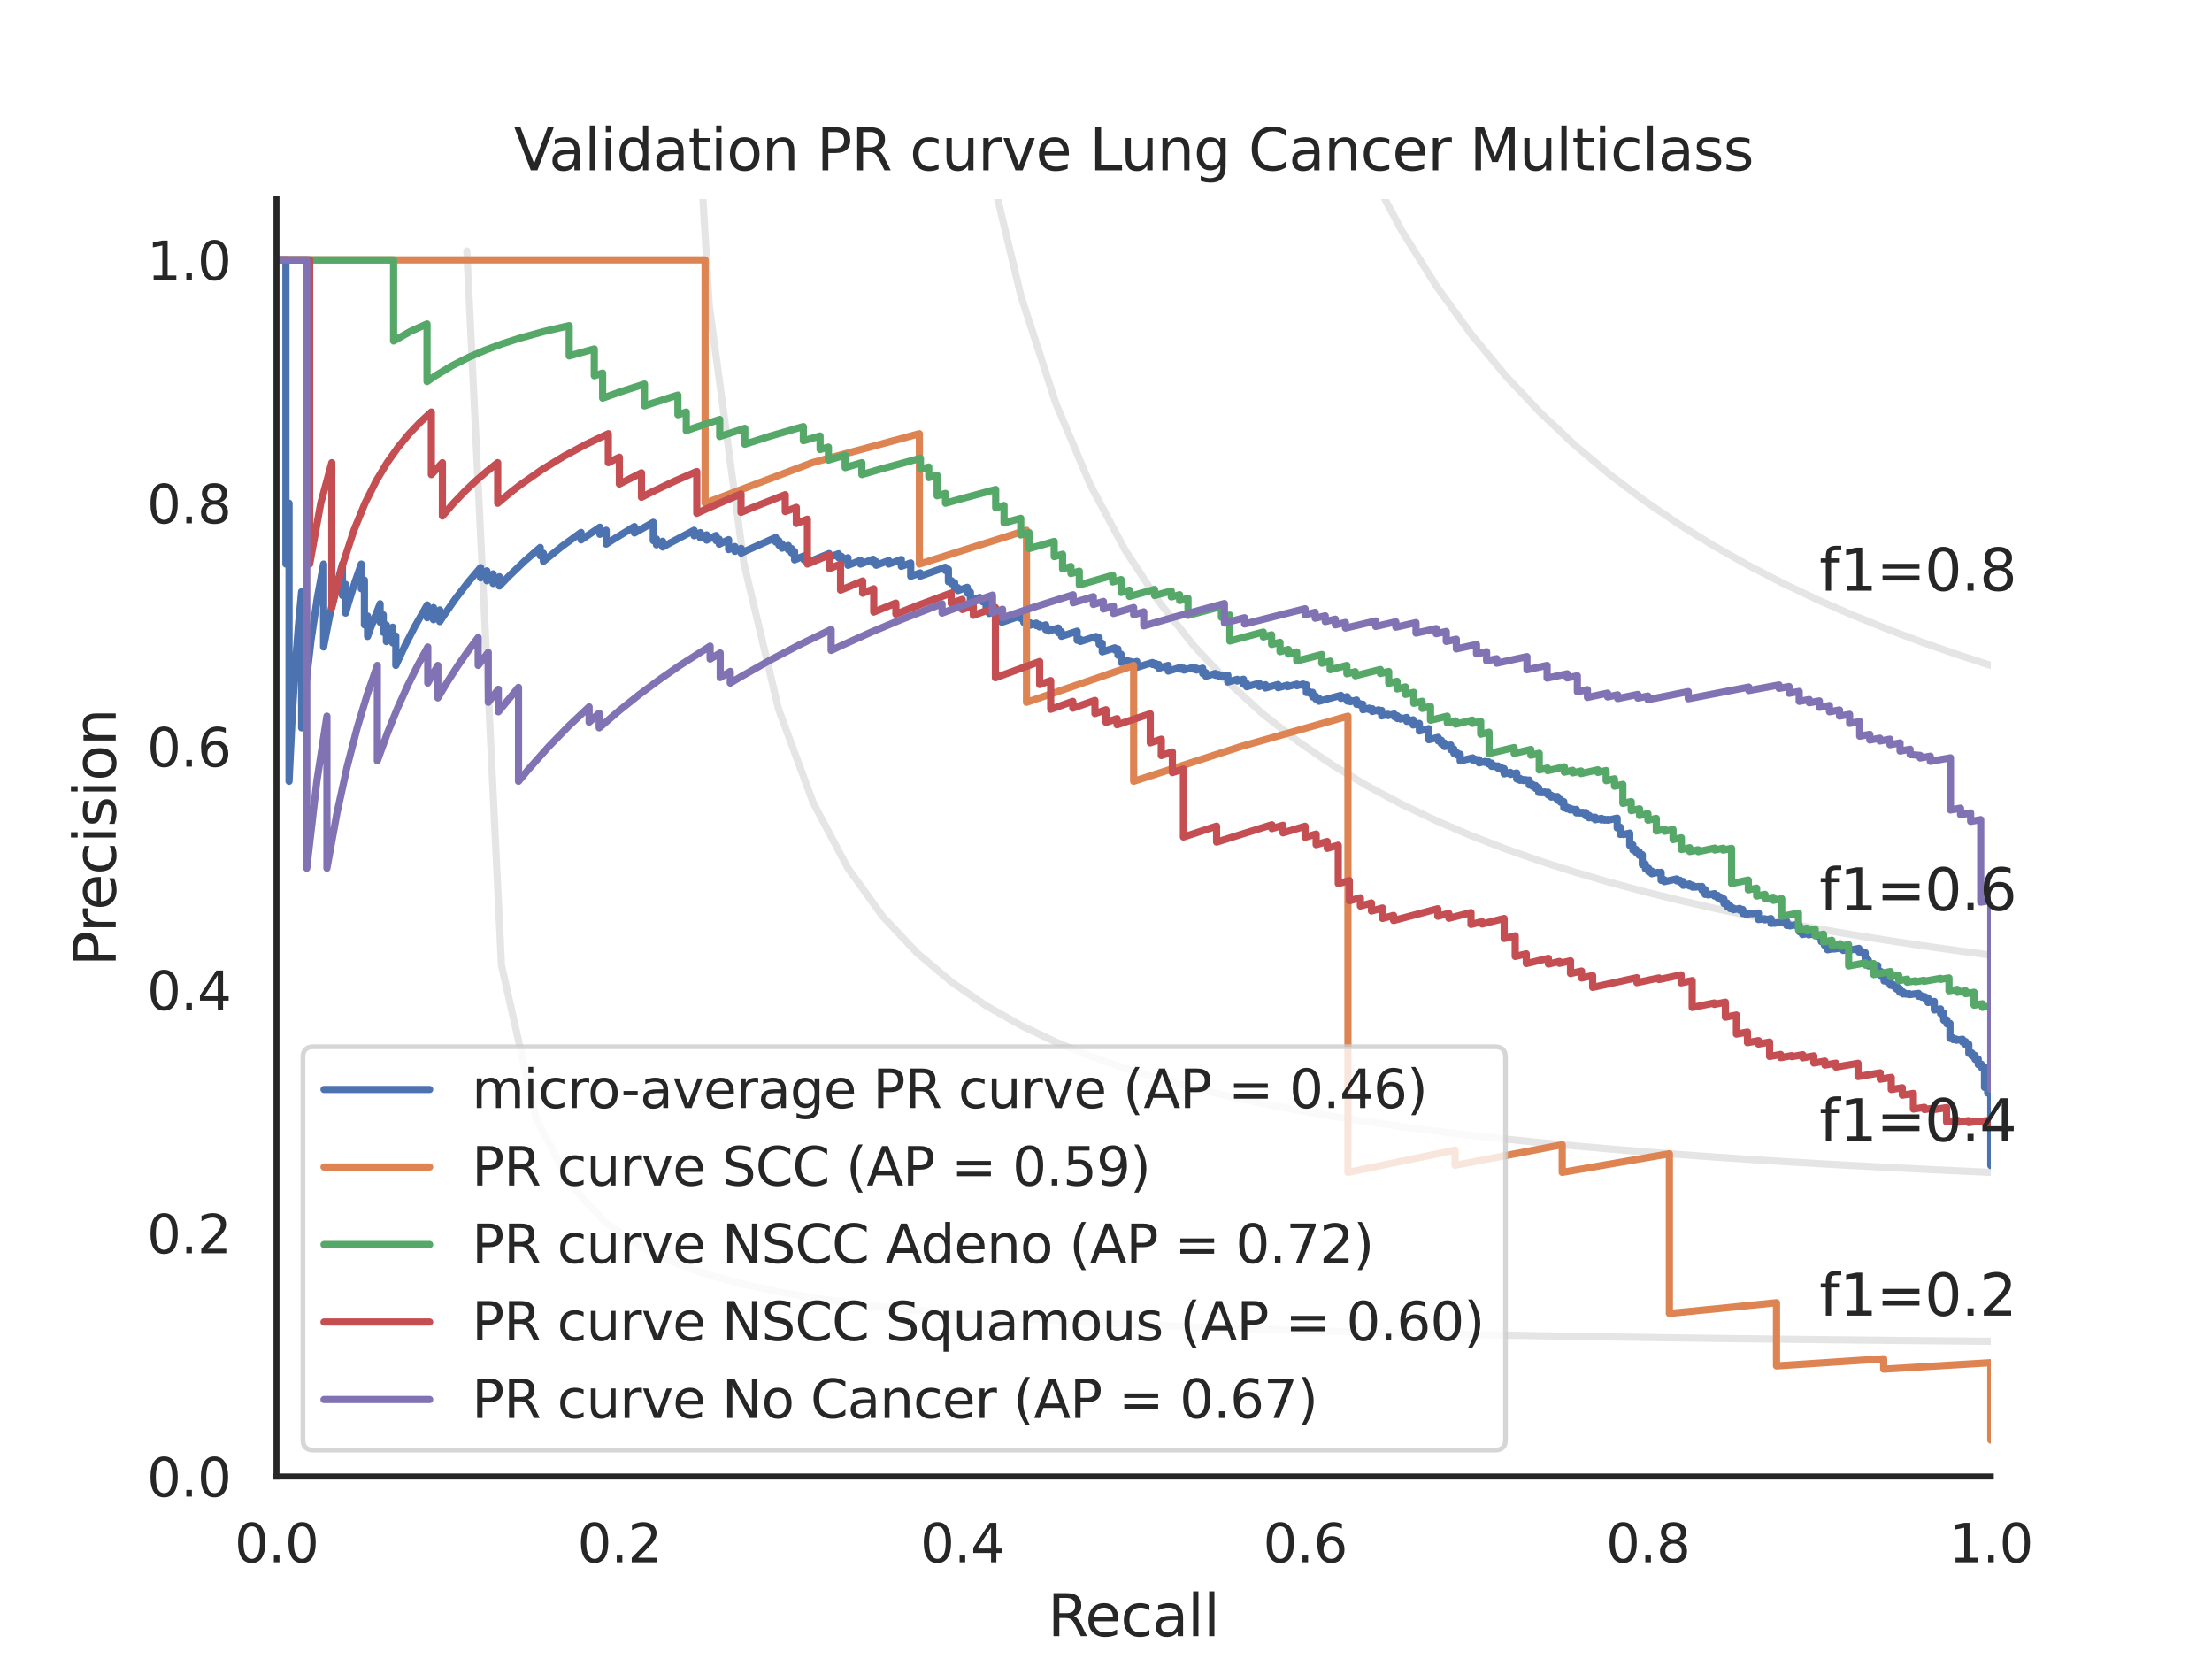 <?xml version="1.0" encoding="utf-8" standalone="no"?>
<!DOCTYPE svg PUBLIC "-//W3C//DTD SVG 1.1//EN"
  "http://www.w3.org/Graphics/SVG/1.1/DTD/svg11.dtd">
<svg xmlns:xlink="http://www.w3.org/1999/xlink" width="460.8pt" height="345.6pt" viewBox="0 0 460.8 345.6" xmlns="http://www.w3.org/2000/svg" version="1.1">
 <defs>
  <style type="text/css">*{stroke-linejoin: round; stroke-linecap: butt}</style>
 </defs>
 <g id="figure_1">
  <g id="patch_1">
   <path d="M 0 345.6 
L 460.8 345.6 
L 460.8 0 
L 0 0 
z
" style="fill: #ffffff"/>
  </g>
  <g id="axes_1">
   <g id="patch_2">
    <path d="M 57.6 307.584 
L 414.72 307.584 
L 414.72 41.472 
L 57.6 41.472 
z
" style="fill: #ffffff"/>
   </g>
   <g id="matplotlib.axis_1">
    <g id="xtick_1">
     <g id="text_1">
      <!-- 0.0 -->
      <g style="fill: #262626" transform="translate(48.853 325.442) scale(0.11 -0.11)">
       <defs>
        <path id="DejaVuSans-30" d="M 2034 4250 
Q 1547 4250 1301 3770 
Q 1056 3291 1056 2328 
Q 1056 1369 1301 889 
Q 1547 409 2034 409 
Q 2525 409 2770 889 
Q 3016 1369 3016 2328 
Q 3016 3291 2770 3770 
Q 2525 4250 2034 4250 
z
M 2034 4750 
Q 2819 4750 3233 4129 
Q 3647 3509 3647 2328 
Q 3647 1150 3233 529 
Q 2819 -91 2034 -91 
Q 1250 -91 836 529 
Q 422 1150 422 2328 
Q 422 3509 836 4129 
Q 1250 4750 2034 4750 
z
" transform="scale(0.016)"/>
        <path id="DejaVuSans-2e" d="M 684 794 
L 1344 794 
L 1344 0 
L 684 0 
L 684 794 
z
" transform="scale(0.016)"/>
       </defs>
       <use xlink:href="#DejaVuSans-30"/>
       <use xlink:href="#DejaVuSans-2e" x="63.623"/>
       <use xlink:href="#DejaVuSans-30" x="95.41"/>
      </g>
     </g>
    </g>
    <g id="xtick_2">
     <g id="text_2">
      <!-- 0.2 -->
      <g style="fill: #262626" transform="translate(120.277 325.442) scale(0.11 -0.11)">
       <defs>
        <path id="DejaVuSans-32" d="M 1228 531 
L 3431 531 
L 3431 0 
L 469 0 
L 469 531 
Q 828 903 1448 1529 
Q 2069 2156 2228 2338 
Q 2531 2678 2651 2914 
Q 2772 3150 2772 3378 
Q 2772 3750 2511 3984 
Q 2250 4219 1831 4219 
Q 1534 4219 1204 4116 
Q 875 4013 500 3803 
L 500 4441 
Q 881 4594 1212 4672 
Q 1544 4750 1819 4750 
Q 2544 4750 2975 4387 
Q 3406 4025 3406 3419 
Q 3406 3131 3298 2873 
Q 3191 2616 2906 2266 
Q 2828 2175 2409 1742 
Q 1991 1309 1228 531 
z
" transform="scale(0.016)"/>
       </defs>
       <use xlink:href="#DejaVuSans-30"/>
       <use xlink:href="#DejaVuSans-2e" x="63.623"/>
       <use xlink:href="#DejaVuSans-32" x="95.41"/>
      </g>
     </g>
    </g>
    <g id="xtick_3">
     <g id="text_3">
      <!-- 0.4 -->
      <g style="fill: #262626" transform="translate(191.701 325.442) scale(0.11 -0.11)">
       <defs>
        <path id="DejaVuSans-34" d="M 2419 4116 
L 825 1625 
L 2419 1625 
L 2419 4116 
z
M 2253 4666 
L 3047 4666 
L 3047 1625 
L 3713 1625 
L 3713 1100 
L 3047 1100 
L 3047 0 
L 2419 0 
L 2419 1100 
L 313 1100 
L 313 1709 
L 2253 4666 
z
" transform="scale(0.016)"/>
       </defs>
       <use xlink:href="#DejaVuSans-30"/>
       <use xlink:href="#DejaVuSans-2e" x="63.623"/>
       <use xlink:href="#DejaVuSans-34" x="95.41"/>
      </g>
     </g>
    </g>
    <g id="xtick_4">
     <g id="text_4">
      <!-- 0.6 -->
      <g style="fill: #262626" transform="translate(263.125 325.442) scale(0.11 -0.11)">
       <defs>
        <path id="DejaVuSans-36" d="M 2113 2584 
Q 1688 2584 1439 2293 
Q 1191 2003 1191 1497 
Q 1191 994 1439 701 
Q 1688 409 2113 409 
Q 2538 409 2786 701 
Q 3034 994 3034 1497 
Q 3034 2003 2786 2293 
Q 2538 2584 2113 2584 
z
M 3366 4563 
L 3366 3988 
Q 3128 4100 2886 4159 
Q 2644 4219 2406 4219 
Q 1781 4219 1451 3797 
Q 1122 3375 1075 2522 
Q 1259 2794 1537 2939 
Q 1816 3084 2150 3084 
Q 2853 3084 3261 2657 
Q 3669 2231 3669 1497 
Q 3669 778 3244 343 
Q 2819 -91 2113 -91 
Q 1303 -91 875 529 
Q 447 1150 447 2328 
Q 447 3434 972 4092 
Q 1497 4750 2381 4750 
Q 2619 4750 2861 4703 
Q 3103 4656 3366 4563 
z
" transform="scale(0.016)"/>
       </defs>
       <use xlink:href="#DejaVuSans-30"/>
       <use xlink:href="#DejaVuSans-2e" x="63.623"/>
       <use xlink:href="#DejaVuSans-36" x="95.41"/>
      </g>
     </g>
    </g>
    <g id="xtick_5">
     <g id="text_5">
      <!-- 0.8 -->
      <g style="fill: #262626" transform="translate(334.549 325.442) scale(0.11 -0.11)">
       <defs>
        <path id="DejaVuSans-38" d="M 2034 2216 
Q 1584 2216 1326 1975 
Q 1069 1734 1069 1313 
Q 1069 891 1326 650 
Q 1584 409 2034 409 
Q 2484 409 2743 651 
Q 3003 894 3003 1313 
Q 3003 1734 2745 1975 
Q 2488 2216 2034 2216 
z
M 1403 2484 
Q 997 2584 770 2862 
Q 544 3141 544 3541 
Q 544 4100 942 4425 
Q 1341 4750 2034 4750 
Q 2731 4750 3128 4425 
Q 3525 4100 3525 3541 
Q 3525 3141 3298 2862 
Q 3072 2584 2669 2484 
Q 3125 2378 3379 2068 
Q 3634 1759 3634 1313 
Q 3634 634 3220 271 
Q 2806 -91 2034 -91 
Q 1263 -91 848 271 
Q 434 634 434 1313 
Q 434 1759 690 2068 
Q 947 2378 1403 2484 
z
M 1172 3481 
Q 1172 3119 1398 2916 
Q 1625 2713 2034 2713 
Q 2441 2713 2670 2916 
Q 2900 3119 2900 3481 
Q 2900 3844 2670 4047 
Q 2441 4250 2034 4250 
Q 1625 4250 1398 4047 
Q 1172 3844 1172 3481 
z
" transform="scale(0.016)"/>
       </defs>
       <use xlink:href="#DejaVuSans-30"/>
       <use xlink:href="#DejaVuSans-2e" x="63.623"/>
       <use xlink:href="#DejaVuSans-38" x="95.41"/>
      </g>
     </g>
    </g>
    <g id="xtick_6">
     <g id="text_6">
      <!-- 1.0 -->
      <g style="fill: #262626" transform="translate(405.973 325.442) scale(0.11 -0.11)">
       <defs>
        <path id="DejaVuSans-31" d="M 794 531 
L 1825 531 
L 1825 4091 
L 703 3866 
L 703 4441 
L 1819 4666 
L 2450 4666 
L 2450 531 
L 3481 531 
L 3481 0 
L 794 0 
L 794 531 
z
" transform="scale(0.016)"/>
       </defs>
       <use xlink:href="#DejaVuSans-31"/>
       <use xlink:href="#DejaVuSans-2e" x="63.623"/>
       <use xlink:href="#DejaVuSans-30" x="95.41"/>
      </g>
     </g>
    </g>
    <g id="text_7">
     <!-- Recall -->
     <g style="fill: #262626" transform="translate(218.259 340.848) scale(0.12 -0.12)">
      <defs>
       <path id="DejaVuSans-52" d="M 2841 2188 
Q 3044 2119 3236 1894 
Q 3428 1669 3622 1275 
L 4263 0 
L 3584 0 
L 2988 1197 
Q 2756 1666 2539 1819 
Q 2322 1972 1947 1972 
L 1259 1972 
L 1259 0 
L 628 0 
L 628 4666 
L 2053 4666 
Q 2853 4666 3247 4331 
Q 3641 3997 3641 3322 
Q 3641 2881 3436 2590 
Q 3231 2300 2841 2188 
z
M 1259 4147 
L 1259 2491 
L 2053 2491 
Q 2509 2491 2742 2702 
Q 2975 2913 2975 3322 
Q 2975 3731 2742 3939 
Q 2509 4147 2053 4147 
L 1259 4147 
z
" transform="scale(0.016)"/>
       <path id="DejaVuSans-65" d="M 3597 1894 
L 3597 1613 
L 953 1613 
Q 991 1019 1311 708 
Q 1631 397 2203 397 
Q 2534 397 2845 478 
Q 3156 559 3463 722 
L 3463 178 
Q 3153 47 2828 -22 
Q 2503 -91 2169 -91 
Q 1331 -91 842 396 
Q 353 884 353 1716 
Q 353 2575 817 3079 
Q 1281 3584 2069 3584 
Q 2775 3584 3186 3129 
Q 3597 2675 3597 1894 
z
M 3022 2063 
Q 3016 2534 2758 2815 
Q 2500 3097 2075 3097 
Q 1594 3097 1305 2825 
Q 1016 2553 972 2059 
L 3022 2063 
z
" transform="scale(0.016)"/>
       <path id="DejaVuSans-63" d="M 3122 3366 
L 3122 2828 
Q 2878 2963 2633 3030 
Q 2388 3097 2138 3097 
Q 1578 3097 1268 2742 
Q 959 2388 959 1747 
Q 959 1106 1268 751 
Q 1578 397 2138 397 
Q 2388 397 2633 464 
Q 2878 531 3122 666 
L 3122 134 
Q 2881 22 2623 -34 
Q 2366 -91 2075 -91 
Q 1284 -91 818 406 
Q 353 903 353 1747 
Q 353 2603 823 3093 
Q 1294 3584 2113 3584 
Q 2378 3584 2631 3529 
Q 2884 3475 3122 3366 
z
" transform="scale(0.016)"/>
       <path id="DejaVuSans-61" d="M 2194 1759 
Q 1497 1759 1228 1600 
Q 959 1441 959 1056 
Q 959 750 1161 570 
Q 1363 391 1709 391 
Q 2188 391 2477 730 
Q 2766 1069 2766 1631 
L 2766 1759 
L 2194 1759 
z
M 3341 1997 
L 3341 0 
L 2766 0 
L 2766 531 
Q 2569 213 2275 61 
Q 1981 -91 1556 -91 
Q 1019 -91 701 211 
Q 384 513 384 1019 
Q 384 1609 779 1909 
Q 1175 2209 1959 2209 
L 2766 2209 
L 2766 2266 
Q 2766 2663 2505 2880 
Q 2244 3097 1772 3097 
Q 1472 3097 1187 3025 
Q 903 2953 641 2809 
L 641 3341 
Q 956 3463 1253 3523 
Q 1550 3584 1831 3584 
Q 2591 3584 2966 3190 
Q 3341 2797 3341 1997 
z
" transform="scale(0.016)"/>
       <path id="DejaVuSans-6c" d="M 603 4863 
L 1178 4863 
L 1178 0 
L 603 0 
L 603 4863 
z
" transform="scale(0.016)"/>
      </defs>
      <use xlink:href="#DejaVuSans-52"/>
      <use xlink:href="#DejaVuSans-65" x="64.982"/>
      <use xlink:href="#DejaVuSans-63" x="126.506"/>
      <use xlink:href="#DejaVuSans-61" x="181.486"/>
      <use xlink:href="#DejaVuSans-6c" x="242.766"/>
      <use xlink:href="#DejaVuSans-6c" x="270.549"/>
     </g>
    </g>
   </g>
   <g id="matplotlib.axis_2">
    <g id="ytick_1">
     <g id="text_8">
      <!-- 0.0 -->
      <g style="fill: #262626" transform="translate(30.607 311.763) scale(0.11 -0.11)">
       <use xlink:href="#DejaVuSans-30"/>
       <use xlink:href="#DejaVuSans-2e" x="63.623"/>
       <use xlink:href="#DejaVuSans-30" x="95.41"/>
      </g>
     </g>
    </g>
    <g id="ytick_2">
     <g id="text_9">
      <!-- 0.2 -->
      <g style="fill: #262626" transform="translate(30.607 261.075) scale(0.11 -0.11)">
       <use xlink:href="#DejaVuSans-30"/>
       <use xlink:href="#DejaVuSans-2e" x="63.623"/>
       <use xlink:href="#DejaVuSans-32" x="95.41"/>
      </g>
     </g>
    </g>
    <g id="ytick_3">
     <g id="text_10">
      <!-- 0.4 -->
      <g style="fill: #262626" transform="translate(30.607 210.387) scale(0.11 -0.11)">
       <use xlink:href="#DejaVuSans-30"/>
       <use xlink:href="#DejaVuSans-2e" x="63.623"/>
       <use xlink:href="#DejaVuSans-34" x="95.41"/>
      </g>
     </g>
    </g>
    <g id="ytick_4">
     <g id="text_11">
      <!-- 0.6 -->
      <g style="fill: #262626" transform="translate(30.607 159.699) scale(0.11 -0.11)">
       <use xlink:href="#DejaVuSans-30"/>
       <use xlink:href="#DejaVuSans-2e" x="63.623"/>
       <use xlink:href="#DejaVuSans-36" x="95.41"/>
      </g>
     </g>
    </g>
    <g id="ytick_5">
     <g id="text_12">
      <!-- 0.8 -->
      <g style="fill: #262626" transform="translate(30.607 109.011) scale(0.11 -0.11)">
       <use xlink:href="#DejaVuSans-30"/>
       <use xlink:href="#DejaVuSans-2e" x="63.623"/>
       <use xlink:href="#DejaVuSans-38" x="95.41"/>
      </g>
     </g>
    </g>
    <g id="ytick_6">
     <g id="text_13">
      <!-- 1.0 -->
      <g style="fill: #262626" transform="translate(30.607 58.323) scale(0.11 -0.11)">
       <use xlink:href="#DejaVuSans-31"/>
       <use xlink:href="#DejaVuSans-2e" x="63.623"/>
       <use xlink:href="#DejaVuSans-30" x="95.41"/>
      </g>
     </g>
    </g>
    <g id="text_14">
     <!-- Precision -->
     <g style="fill: #262626" transform="translate(24.111 201.296) rotate(-90) scale(0.12 -0.12)">
      <defs>
       <path id="DejaVuSans-50" d="M 1259 4147 
L 1259 2394 
L 2053 2394 
Q 2494 2394 2734 2622 
Q 2975 2850 2975 3272 
Q 2975 3691 2734 3919 
Q 2494 4147 2053 4147 
L 1259 4147 
z
M 628 4666 
L 2053 4666 
Q 2838 4666 3239 4311 
Q 3641 3956 3641 3272 
Q 3641 2581 3239 2228 
Q 2838 1875 2053 1875 
L 1259 1875 
L 1259 0 
L 628 0 
L 628 4666 
z
" transform="scale(0.016)"/>
       <path id="DejaVuSans-72" d="M 2631 2963 
Q 2534 3019 2420 3045 
Q 2306 3072 2169 3072 
Q 1681 3072 1420 2755 
Q 1159 2438 1159 1844 
L 1159 0 
L 581 0 
L 581 3500 
L 1159 3500 
L 1159 2956 
Q 1341 3275 1631 3429 
Q 1922 3584 2338 3584 
Q 2397 3584 2469 3576 
Q 2541 3569 2628 3553 
L 2631 2963 
z
" transform="scale(0.016)"/>
       <path id="DejaVuSans-69" d="M 603 3500 
L 1178 3500 
L 1178 0 
L 603 0 
L 603 3500 
z
M 603 4863 
L 1178 4863 
L 1178 4134 
L 603 4134 
L 603 4863 
z
" transform="scale(0.016)"/>
       <path id="DejaVuSans-73" d="M 2834 3397 
L 2834 2853 
Q 2591 2978 2328 3040 
Q 2066 3103 1784 3103 
Q 1356 3103 1142 2972 
Q 928 2841 928 2578 
Q 928 2378 1081 2264 
Q 1234 2150 1697 2047 
L 1894 2003 
Q 2506 1872 2764 1633 
Q 3022 1394 3022 966 
Q 3022 478 2636 193 
Q 2250 -91 1575 -91 
Q 1294 -91 989 -36 
Q 684 19 347 128 
L 347 722 
Q 666 556 975 473 
Q 1284 391 1588 391 
Q 1994 391 2212 530 
Q 2431 669 2431 922 
Q 2431 1156 2273 1281 
Q 2116 1406 1581 1522 
L 1381 1569 
Q 847 1681 609 1914 
Q 372 2147 372 2553 
Q 372 3047 722 3315 
Q 1072 3584 1716 3584 
Q 2034 3584 2315 3537 
Q 2597 3491 2834 3397 
z
" transform="scale(0.016)"/>
       <path id="DejaVuSans-6f" d="M 1959 3097 
Q 1497 3097 1228 2736 
Q 959 2375 959 1747 
Q 959 1119 1226 758 
Q 1494 397 1959 397 
Q 2419 397 2687 759 
Q 2956 1122 2956 1747 
Q 2956 2369 2687 2733 
Q 2419 3097 1959 3097 
z
M 1959 3584 
Q 2709 3584 3137 3096 
Q 3566 2609 3566 1747 
Q 3566 888 3137 398 
Q 2709 -91 1959 -91 
Q 1206 -91 779 398 
Q 353 888 353 1747 
Q 353 2609 779 3096 
Q 1206 3584 1959 3584 
z
" transform="scale(0.016)"/>
       <path id="DejaVuSans-6e" d="M 3513 2113 
L 3513 0 
L 2938 0 
L 2938 2094 
Q 2938 2591 2744 2837 
Q 2550 3084 2163 3084 
Q 1697 3084 1428 2787 
Q 1159 2491 1159 1978 
L 1159 0 
L 581 0 
L 581 3500 
L 1159 3500 
L 1159 2956 
Q 1366 3272 1645 3428 
Q 1925 3584 2291 3584 
Q 2894 3584 3203 3211 
Q 3513 2838 3513 2113 
z
" transform="scale(0.016)"/>
      </defs>
      <use xlink:href="#DejaVuSans-50"/>
      <use xlink:href="#DejaVuSans-72" x="58.553"/>
      <use xlink:href="#DejaVuSans-65" x="97.416"/>
      <use xlink:href="#DejaVuSans-63" x="158.939"/>
      <use xlink:href="#DejaVuSans-69" x="213.92"/>
      <use xlink:href="#DejaVuSans-73" x="241.703"/>
      <use xlink:href="#DejaVuSans-69" x="293.803"/>
      <use xlink:href="#DejaVuSans-6f" x="321.586"/>
      <use xlink:href="#DejaVuSans-6e" x="382.768"/>
     </g>
    </g>
   </g>
   <g id="line2d_1">
    <path d="M 97.248 52.267 
L 104.463 201.073 
L 111.678 232.96 
L 118.893 246.859 
L 126.109 254.643 
L 133.324 259.62 
L 140.539 263.076 
L 147.755 265.615 
L 154.97 267.561 
L 162.185 269.099 
L 169.4 270.345 
L 176.616 271.375 
L 183.831 272.241 
L 191.046 272.979 
L 198.262 273.616 
L 205.477 274.171 
L 212.692 274.658 
L 219.907 275.091 
L 227.123 275.476 
L 234.338 275.822 
L 241.553 276.135 
L 248.769 276.418 
L 255.984 276.676 
L 263.199 276.912 
L 270.414 277.129 
L 277.63 277.33 
L 284.845 277.515 
L 292.06 277.686 
L 299.275 277.846 
L 306.491 277.994 
L 313.706 278.133 
L 320.921 278.264 
L 328.137 278.386 
L 335.352 278.501 
L 342.567 278.609 
L 349.782 278.711 
L 356.998 278.808 
L 364.213 278.899 
L 371.428 278.986 
L 378.644 279.068 
L 385.859 279.146 
L 393.074 279.221 
L 400.289 279.292 
L 407.505 279.359 
L 414.72 279.424 
" clip-path="url(#paf2258f5d3)" style="fill: none; stroke: #808080; stroke-opacity: 0.2; stroke-width: 1.5; stroke-linecap: round"/>
   </g>
   <g id="line2d_2">
    <path d="M 143.905 -1 
L 147.755 63.611 
L 154.97 117.362 
L 162.185 147.722 
L 169.4 167.231 
L 176.616 180.825 
L 183.831 190.84 
L 191.046 198.524 
L 198.262 204.607 
L 205.477 209.542 
L 212.692 213.626 
L 219.907 217.061 
L 227.123 219.991 
L 234.338 222.519 
L 241.553 224.724 
L 248.769 226.662 
L 255.984 228.38 
L 263.199 229.914 
L 270.414 231.291 
L 277.63 232.534 
L 284.845 233.662 
L 292.06 234.69 
L 299.275 235.631 
L 306.491 236.496 
L 313.706 237.293 
L 320.921 238.03 
L 328.137 238.714 
L 335.352 239.349 
L 342.567 239.942 
L 349.782 240.496 
L 356.998 241.015 
L 364.213 241.503 
L 371.428 241.961 
L 378.644 242.393 
L 385.859 242.8 
L 393.074 243.185 
L 400.289 243.55 
L 407.505 243.896 
L 414.72 244.224 
" clip-path="url(#paf2258f5d3)" style="fill: none; stroke: #808080; stroke-opacity: 0.2; stroke-width: 1.5; stroke-linecap: round"/>
   </g>
   <g id="line2d_3">
    <path d="M 200.009 -1 
L 205.477 31.611 
L 212.692 61.693 
L 219.907 83.907 
L 227.123 100.983 
L 234.338 114.518 
L 241.553 125.511 
L 248.769 134.616 
L 255.984 142.281 
L 263.199 148.823 
L 270.414 154.471 
L 277.63 159.398 
L 284.845 163.732 
L 292.06 167.575 
L 299.275 171.006 
L 306.491 174.088 
L 313.706 176.871 
L 320.921 179.398 
L 328.137 181.701 
L 335.352 183.809 
L 342.567 185.746 
L 349.782 187.532 
L 356.998 189.184 
L 364.213 190.716 
L 371.428 192.142 
L 378.644 193.471 
L 385.859 194.714 
L 393.074 195.878 
L 400.289 196.971 
L 407.505 197.998 
L 414.72 198.967 
" clip-path="url(#paf2258f5d3)" style="fill: none; stroke: #808080; stroke-opacity: 0.2; stroke-width: 1.5; stroke-linecap: round"/>
   </g>
   <g id="line2d_4">
    <path d="M 270.344 -1 
L 270.414 -0.768 
L 277.63 18.581 
L 284.845 34.622 
L 292.06 48.136 
L 299.275 59.676 
L 306.491 69.647 
L 313.706 78.346 
L 320.921 86.004 
L 328.137 92.796 
L 335.352 98.862 
L 342.567 104.312 
L 349.782 109.235 
L 356.998 113.705 
L 364.213 117.78 
L 371.428 121.512 
L 378.644 124.941 
L 385.859 128.104 
L 393.074 131.029 
L 400.289 133.744 
L 407.505 136.269 
L 414.72 138.624 
" clip-path="url(#paf2258f5d3)" style="fill: none; stroke: #808080; stroke-opacity: 0.2; stroke-width: 1.5; stroke-linecap: round"/>
   </g>
   <g id="line2d_5">
    <path d="M 414.72 242.8 
L 414.72 227.597 
L 414.066 227.697 
L 414.066 227.604 
L 414.066 226.43 
L 413.412 226.531 
L 413.412 226.435 
L 413.412 222.268 
L 412.758 222.372 
L 412.758 222.266 
L 412.758 221.68 
L 412.104 221.785 
L 412.104 221.678 
L 412.104 220.589 
L 411.45 220.695 
L 411.45 220.585 
L 411.45 219.861 
L 410.796 219.967 
L 410.796 219.855 
L 410.796 219.346 
L 410.142 219.452 
L 410.142 219.395 
L 410.142 217.535 
L 409.487 217.643 
L 409.487 217.584 
L 409.487 216.986 
L 408.833 217.094 
L 408.833 217.034 
L 408.833 216.488 
L 407.525 216.706 
L 407.525 216.645 
L 407.525 216.461 
L 406.871 216.571 
L 406.871 216.509 
L 406.871 216.202 
L 406.217 216.311 
L 406.217 216.25 
L 406.217 213.186 
L 405.563 213.297 
L 405.563 213.231 
L 405.563 212.432 
L 404.909 212.544 
L 404.909 212.477 
L 404.909 211.044 
L 404.255 211.157 
L 404.255 211.087 
L 404.255 210.178 
L 402.947 210.404 
L 402.947 210.334 
L 402.947 208.607 
L 401.639 208.836 
L 401.639 208.763 
L 401.639 207.876 
L 400.985 207.991 
L 400.985 207.917 
L 400.985 207.617 
L 400.331 207.732 
L 400.331 207.657 
L 400.331 207.431 
L 399.676 207.547 
L 399.676 207.471 
L 399.676 206.939 
L 397.714 207.212 
L 397.714 206.982 
L 397.06 207.099 
L 397.06 207.022 
L 397.06 206.945 
L 396.406 207.062 
L 396.406 206.985 
L 396.406 206.598 
L 395.752 206.715 
L 395.752 206.638 
L 395.752 205.933 
L 395.098 206.051 
L 395.098 205.972 
L 395.098 205.336 
L 394.444 205.454 
L 394.444 205.374 
L 394.444 205.134 
L 393.79 205.252 
L 393.79 205.172 
L 393.79 204.442 
L 393.136 204.561 
L 393.136 204.48 
L 393.136 204.234 
L 392.482 204.353 
L 392.482 204.271 
L 392.482 203.274 
L 391.828 203.394 
L 391.828 203.31 
L 391.828 202.379 
L 391.174 202.499 
L 391.174 202.414 
L 391.174 201.114 
L 390.52 201.235 
L 390.52 201.148 
L 390.52 201.06 
L 389.211 201.215 
L 389.211 199.968 
L 388.557 200.09 
L 388.557 200 
L 388.557 198.443 
L 387.903 198.566 
L 387.903 198.473 
L 387.903 198.193 
L 387.249 198.316 
L 387.249 198.223 
L 387.249 197.564 
L 385.287 197.935 
L 385.287 197.84 
L 385.287 197.745 
L 383.979 197.994 
L 383.979 197.899 
L 383.979 197.421 
L 382.017 197.701 
L 382.017 197.605 
L 380.709 197.856 
L 380.709 197.76 
L 380.709 196.788 
L 380.055 196.914 
L 380.055 196.816 
L 380.055 196.025 
L 379.4 196.152 
L 379.4 196.052 
L 379.4 194.944 
L 378.746 195.071 
L 378.746 194.969 
L 378.746 194.765 
L 378.092 194.893 
L 378.092 194.791 
L 378.092 194.482 
L 376.784 194.738 
L 376.784 194.635 
L 376.784 194.429 
L 375.476 194.686 
L 375.476 194.582 
L 375.476 193.957 
L 374.822 194.086 
L 374.822 193.981 
L 374.822 192.707 
L 374.168 192.837 
L 374.168 192.729 
L 374.168 192.622 
L 372.86 192.882 
L 372.86 192.774 
L 372.86 192.666 
L 372.206 192.796 
L 372.206 192.688 
L 372.206 191.925 
L 369.589 192.34 
L 369.589 192.23 
L 368.935 192.362 
L 368.935 192.252 
L 368.935 191.363 
L 367.627 191.628 
L 367.627 191.516 
L 367.627 191.404 
L 366.319 191.557 
L 366.319 190.191 
L 365.665 190.324 
L 365.665 190.209 
L 365.011 190.343 
L 365.011 190.228 
L 363.703 190.496 
L 363.703 190.148 
L 363.049 190.283 
L 363.049 189.464 
L 362.395 189.599 
L 362.395 189.244 
L 361.087 189.516 
L 361.087 189.159 
L 360.433 189.295 
L 360.433 188.696 
L 359.778 188.832 
L 359.778 188.105 
L 359.124 188.242 
L 359.124 187.259 
L 358.47 187.396 
L 358.47 186.898 
L 357.816 187.036 
L 357.816 186.534 
L 357.162 186.672 
L 357.162 186.166 
L 355.854 186.443 
L 355.854 186.188 
L 355.2 186.327 
L 355.2 185.299 
L 354.546 185.438 
L 354.546 184.655 
L 353.892 184.794 
L 353.892 184.663 
L 353.238 184.803 
L 353.238 184.671 
L 352.584 184.811 
L 352.584 184.414 
L 351.93 184.555 
L 351.93 184.155 
L 350.622 184.437 
L 350.622 183.631 
L 349.967 183.772 
L 349.967 183.365 
L 349.313 183.507 
L 349.313 183.097 
L 346.697 183.668 
L 346.697 183.255 
L 346.043 183.398 
L 346.043 181.72 
L 345.389 181.864 
L 345.389 181.722 
L 344.081 182.011 
L 344.081 181.44 
L 343.427 181.585 
L 343.427 180.864 
L 342.773 181.009 
L 342.773 179.986 
L 342.119 180.132 
L 342.119 178.035 
L 341.465 178.181 
L 341.465 177.415 
L 340.811 177.561 
L 340.811 176.942 
L 340.156 177.088 
L 340.156 175.99 
L 339.502 176.137 
L 339.502 173.556 
L 338.194 173.85 
L 338.194 173.685 
L 337.54 173.833 
L 337.54 172.332 
L 336.886 172.479 
L 336.886 170.424 
L 334.924 170.868 
L 334.924 170.694 
L 334.27 170.843 
L 334.27 170.668 
L 333.616 170.817 
L 333.616 170.466 
L 332.308 170.765 
L 332.308 170.236 
L 331.654 170.386 
L 331.654 170.208 
L 331 170.359 
L 331 169.823 
L 330.345 169.974 
L 330.345 169.254 
L 329.691 169.404 
L 329.691 169.223 
L 329.037 169.374 
L 329.037 169.192 
L 328.383 169.344 
L 328.383 168.612 
L 327.729 168.763 
L 327.729 168.579 
L 327.075 168.731 
L 327.075 168.361 
L 326.421 168.513 
L 326.421 168.141 
L 325.767 168.294 
L 325.767 166.975 
L 325.113 167.127 
L 325.113 166.554 
L 324.459 166.707 
L 324.459 165.935 
L 323.805 166.089 
L 323.805 165.894 
L 323.151 166.048 
L 323.151 165.658 
L 322.497 165.616 
L 322.497 165.024 
L 321.843 165.178 
L 321.843 164.98 
L 321.189 165.134 
L 321.189 164.936 
L 320.535 165.09 
L 320.535 164.087 
L 319.88 164.242 
L 319.88 163.633 
L 319.226 163.788 
L 319.226 163.379 
L 318.572 163.535 
L 318.572 162.501 
L 317.918 162.657 
L 317.918 162.449 
L 317.264 162.605 
L 317.264 162.395 
L 316.61 162.552 
L 316.61 162.131 
L 315.956 162.288 
L 315.956 161.012 
L 314.648 161.326 
L 314.648 160.895 
L 313.34 161.21 
L 313.34 160.121 
L 312.686 160.279 
L 312.686 159.839 
L 312.032 159.997 
L 312.032 159.554 
L 311.378 159.712 
L 311.378 159.49 
L 310.724 159.648 
L 310.724 158.976 
L 310.069 159.135 
L 310.069 158.683 
L 309.415 158.843 
L 309.415 158.615 
L 308.107 158.935 
L 308.107 158.249 
L 307.453 158.41 
L 307.453 158.18 
L 306.799 158.34 
L 306.799 157.878 
L 304.183 158.525 
L 304.183 157.116 
L 303.529 157.279 
L 303.529 156.803 
L 302.875 156.966 
L 302.875 156.005 
L 302.221 156.168 
L 302.221 155.194 
L 300.913 155.52 
L 300.913 154.781 
L 300.258 154.944 
L 300.258 154.197 
L 299.604 154.36 
L 299.604 153.606 
L 297.642 154.098 
L 297.642 151.784 
L 295.68 152.277 
L 295.68 150.693 
L 294.372 151.022 
L 294.372 149.946 
L 293.064 150.276 
L 293.064 149.459 
L 291.756 149.79 
L 291.756 149.515 
L 291.102 149.682 
L 291.102 149.129 
L 290.447 149.295 
L 290.447 148.738 
L 289.139 149.072 
L 289.139 148.792 
L 287.831 149.128 
L 287.831 147.994 
L 287.177 148.162 
L 287.177 147.876 
L 285.869 148.214 
L 285.869 147.637 
L 285.215 147.807 
L 285.215 147.517 
L 283.907 147.857 
L 283.907 146.684 
L 283.253 146.855 
L 283.253 146.559 
L 282.599 146.729 
L 282.599 145.834 
L 281.291 146.175 
L 281.291 145.874 
L 280.636 146.046 
L 280.636 145.135 
L 279.328 145.478 
L 279.328 144.864 
L 274.75 146.083 
L 274.75 145.461 
L 274.096 145.637 
L 274.096 145.009 
L 273.442 145.186 
L 273.442 144.234 
L 272.788 144.41 
L 272.788 144.09 
L 272.134 144.267 
L 272.134 142.647 
L 271.48 142.823 
L 271.48 142.495 
L 270.171 142.848 
L 270.171 142.518 
L 268.209 143.052 
L 268.209 142.72 
L 266.247 143.26 
L 266.247 142.589 
L 263.631 143.317 
L 263.631 142.639 
L 262.323 143.006 
L 262.323 142.32 
L 259.706 143.061 
L 259.706 142.367 
L 259.052 142.553 
L 259.052 141.5 
L 257.744 141.873 
L 257.744 141.518 
L 255.782 142.083 
L 255.782 140.644 
L 254.474 141.022 
L 254.474 140.657 
L 253.82 140.847 
L 253.82 140.481 
L 253.166 140.671 
L 253.166 140.302 
L 251.204 140.877 
L 251.204 140.133 
L 250.549 140.325 
L 250.549 139.195 
L 249.241 139.58 
L 249.241 139.199 
L 248.587 139.392 
L 248.587 139.009 
L 246.625 139.593 
L 246.625 139.207 
L 245.971 139.403 
L 245.971 139.014 
L 243.355 139.806 
L 243.355 138.624 
L 241.393 139.223 
L 241.393 138.423 
L 240.738 138.624 
L 240.738 138.221 
L 240.084 138.422 
L 240.084 138.016 
L 236.814 139.034 
L 236.814 137.798 
L 235.506 138.209 
L 235.506 137.792 
L 234.852 137.998 
L 234.852 137.578 
L 233.544 137.994 
L 233.544 136.289 
L 232.89 136.496 
L 232.89 135.193 
L 232.236 135.4 
L 232.236 134.96 
L 229.619 135.793 
L 229.619 134.004 
L 228.965 134.213 
L 228.965 132.844 
L 228.311 133.051 
L 228.311 132.59 
L 225.041 133.641 
L 225.041 133.174 
L 224.387 133.387 
L 224.387 131.488 
L 221.116 132.556 
L 221.116 131.584 
L 220.462 131.8 
L 220.462 130.815 
L 218.5 131.465 
L 218.5 130.966 
L 217.846 131.184 
L 217.846 130.176 
L 216.538 130.613 
L 216.538 130.103 
L 215.884 130.322 
L 215.884 129.809 
L 214.576 130.25 
L 214.576 129.731 
L 213.922 129.953 
L 213.922 129.431 
L 213.268 129.653 
L 213.268 128.597 
L 212.614 128.818 
L 212.614 128.285 
L 208.689 129.637 
L 208.689 127.999 
L 208.035 128.226 
L 208.035 127.673 
L 207.381 127.901 
L 207.381 127.343 
L 206.073 127.8 
L 206.073 126.669 
L 205.419 126.898 
L 205.419 125.172 
L 204.765 125.399 
L 204.765 124.815 
L 204.111 125.042 
L 204.111 124.453 
L 202.149 125.14 
L 202.149 123.34 
L 201.495 123.568 
L 201.495 122.345 
L 199.532 123.032 
L 199.532 122.411 
L 198.878 122.641 
L 198.878 121.383 
L 198.224 121.613 
L 198.224 120.976 
L 197.57 121.205 
L 197.57 118.608 
L 196.916 118.833 
L 196.916 118.171 
L 191.684 120.02 
L 191.684 119.341 
L 189.721 120.057 
L 189.721 117.268 
L 187.759 117.98 
L 187.759 116.544 
L 185.143 117.504 
L 185.143 116.77 
L 182.527 117.752 
L 182.527 117.005 
L 181.873 117.254 
L 181.873 116.498 
L 179.256 117.504 
L 179.256 116.734 
L 176.64 117.765 
L 176.64 116.189 
L 175.332 116.709 
L 175.332 115.907 
L 174.678 116.167 
L 174.678 115.356 
L 172.716 116.144 
L 172.716 115.319 
L 168.137 117.222 
L 168.137 116.373 
L 167.483 116.652 
L 167.483 115.792 
L 165.521 116.636 
L 165.521 114.876 
L 164.867 115.157 
L 164.867 114.262 
L 164.213 114.543 
L 164.213 113.637 
L 162.905 114.201 
L 162.905 113.28 
L 162.251 113.563 
L 162.251 112.63 
L 161.596 112.913 
L 161.596 111.968 
L 155.71 114.609 
L 154.402 115.23 
L 154.402 114.238 
L 153.094 114.864 
L 153.094 113.855 
L 151.785 114.487 
L 151.785 112.422 
L 149.823 113.372 
L 149.823 112.311 
L 149.169 112.63 
L 149.169 111.553 
L 147.207 112.521 
L 147.207 111.419 
L 145.899 112.073 
L 145.899 110.95 
L 144.591 111.61 
L 144.591 110.464 
L 139.358 113.228 
L 138.05 113.962 
L 138.05 112.752 
L 136.742 113.494 
L 136.742 112.258 
L 136.088 112.63 
L 136.088 108.808 
L 132.164 111.039 
L 132.164 109.692 
L 127.585 112.49 
L 126.277 113.342 
L 126.277 110.464 
L 124.969 111.311 
L 124.969 109.824 
L 121.044 112.475 
L 121.044 110.915 
L 117.12 113.777 
L 113.196 116.943 
L 113.196 115.241 
L 112.542 115.792 
L 112.542 114.048 
L 109.271 116.901 
L 106.001 120.038 
L 104.039 122.076 
L 104.039 120.144 
L 102.731 121.548 
L 102.731 119.548 
L 101.422 120.985 
L 101.422 118.912 
L 100.114 120.384 
L 100.114 118.232 
L 97.498 121.321 
L 94.882 124.722 
L 92.265 128.486 
L 91.611 129.491 
L 91.611 127.051 
L 90.303 129.105 
L 90.303 126.555 
L 88.995 128.685 
L 88.995 126.015 
L 86.379 130.578 
L 84.417 134.4 
L 82.455 138.624 
L 82.455 132.48 
L 81.8 133.931 
L 81.8 130.654 
L 80.492 133.655 
L 80.492 130.176 
L 79.838 131.728 
L 79.838 128.064 
L 79.184 129.637 
L 79.184 125.768 
L 77.222 130.765 
L 76.568 132.59 
L 76.568 128.322 
L 75.914 130.176 
L 75.914 120.839 
L 75.26 122.641 
L 75.26 117.504 
L 73.952 121.231 
L 72.644 125.424 
L 71.989 127.723 
L 71.989 121.728 
L 71.335 124.058 
L 71.335 117.504 
L 70.027 122.378 
L 68.719 128.064 
L 67.411 134.784 
L 67.411 117.504 
L 66.103 124.544 
L 64.795 133.344 
L 63.487 144.658 
L 62.833 151.621 
L 62.833 123.264 
L 62.178 130.176 
L 61.524 138.624 
L 60.87 149.184 
L 60.216 162.761 
L 60.216 104.832 
L 59.562 117.504 
L 59.562 54.144 
L 57.6 54.144 
L 57.6 54.144 
" clip-path="url(#paf2258f5d3)" style="fill: none; stroke: #4c72b0; stroke-width: 1.5; stroke-linecap: round"/>
   </g>
   <g id="line2d_6">
    <path d="M 414.72 299.99 
L 414.72 283.87 
L 392.4 285.222 
L 392.4 283.058 
L 370.08 284.544 
L 370.08 271.378 
L 347.76 273.618 
L 347.76 240.345 
L 325.44 244.224 
L 325.44 238.464 
L 303.12 242.751 
L 303.12 239.588 
L 280.8 244.224 
L 280.8 149.184 
L 258.48 155.52 
L 236.16 162.761 
L 236.16 138.624 
L 213.84 146.304 
L 213.84 110.464 
L 191.52 117.504 
L 191.52 90.35 
L 169.2 96.384 
L 146.88 104.832 
L 146.88 54.144 
L 57.6 54.144 
L 57.6 54.144 
" clip-path="url(#paf2258f5d3)" style="fill: none; stroke: #dd8452; stroke-width: 1.5; stroke-linecap: round"/>
   </g>
   <g id="line2d_7">
    <path d="M 414.72 210.29 
L 414.72 209.555 
L 412.978 209.849 
L 412.978 209.104 
L 411.236 209.4 
L 411.236 206.705 
L 409.494 207.005 
L 409.494 206.408 
L 407.752 206.71 
L 407.752 206.107 
L 406.01 206.41 
L 406.01 203.715 
L 404.268 204.022 
L 404.268 203.809 
L 400.784 204.428 
L 400.784 204.214 
L 399.042 204.525 
L 399.042 204.311 
L 397.3 204.624 
L 397.3 203.976 
L 395.557 204.291 
L 395.557 203.195 
L 393.815 203.512 
L 393.815 202.393 
L 390.331 203.033 
L 390.331 200.725 
L 388.589 201.049 
L 388.589 200.576 
L 385.105 201.23 
L 385.105 196.778 
L 383.363 197.11 
L 383.363 196.593 
L 381.621 196.927 
L 381.621 195.878 
L 379.879 196.215 
L 379.879 194.605 
L 378.137 194.944 
L 378.137 193.567 
L 376.395 193.909 
L 376.395 193.349 
L 374.653 193.692 
L 374.653 190.215 
L 371.169 190.911 
L 371.169 187.217 
L 369.427 187.569 
L 369.427 186.93 
L 367.685 187.284 
L 367.685 186.314 
L 365.943 186.671 
L 365.943 185.019 
L 364.201 185.377 
L 364.201 183.335 
L 360.716 184.059 
L 360.716 176.728 
L 358.974 177.093 
L 358.974 176.703 
L 357.232 177.07 
L 357.232 176.678 
L 353.748 177.418 
L 353.748 177.024 
L 352.006 177.397 
L 352.006 176.601 
L 350.264 176.977 
L 350.264 174.528 
L 348.522 174.905 
L 348.522 172.793 
L 346.78 173.172 
L 346.78 172.741 
L 345.038 173.122 
L 345.038 170.477 
L 343.296 170.86 
L 343.296 169.497 
L 341.554 169.882 
L 341.554 168.491 
L 339.812 168.877 
L 339.812 166.977 
L 338.07 167.365 
L 338.07 163.401 
L 336.328 163.788 
L 336.328 162.242 
L 334.586 162.631 
L 334.586 160.515 
L 332.844 160.904 
L 332.844 160.365 
L 329.36 161.152 
L 329.36 160.608 
L 327.618 161.005 
L 327.618 160.456 
L 325.876 160.856 
L 325.876 159.744 
L 322.391 160.55 
L 322.391 159.987 
L 320.649 160.394 
L 320.649 156.917 
L 318.907 157.323 
L 318.907 156.126 
L 315.423 156.945 
L 315.423 155.725 
L 310.197 156.974 
L 310.197 152.526 
L 308.455 152.943 
L 308.455 150.276 
L 306.713 150.693 
L 306.713 150.01 
L 303.229 150.851 
L 303.229 150.161 
L 301.487 150.586 
L 301.487 149.184 
L 298.003 150.04 
L 298.003 147.15 
L 296.261 147.578 
L 296.261 146.09 
L 294.519 146.519 
L 294.519 144.229 
L 292.777 144.658 
L 292.777 143.092 
L 291.035 143.521 
L 291.035 141.921 
L 289.292 142.351 
L 289.292 139.885 
L 287.55 140.314 
L 287.55 139.473 
L 282.324 140.779 
L 282.324 139.924 
L 280.582 140.366 
L 280.582 138.624 
L 277.098 139.513 
L 277.098 137.725 
L 275.356 138.172 
L 275.356 136.341 
L 270.13 137.696 
L 270.13 135.808 
L 268.388 136.264 
L 268.388 135.302 
L 266.646 135.76 
L 266.646 133.797 
L 264.904 134.254 
L 264.904 132.239 
L 263.162 132.696 
L 263.162 131.667 
L 256.194 133.535 
L 256.194 128.13 
L 254.452 128.592 
L 254.452 126.326 
L 247.483 128.201 
L 247.483 124.637 
L 245.741 125.107 
L 245.741 123.883 
L 243.999 124.354 
L 243.999 123.107 
L 240.515 124.058 
L 240.515 122.784 
L 235.289 124.244 
L 235.289 122.935 
L 233.547 123.43 
L 233.547 120.741 
L 231.805 121.231 
L 231.805 119.851 
L 224.837 121.857 
L 224.837 118.977 
L 223.095 119.484 
L 223.095 118.003 
L 221.353 118.51 
L 221.353 115.46 
L 219.611 115.959 
L 219.611 112.791 
L 214.384 114.282 
L 214.384 110.95 
L 212.642 111.443 
L 212.642 107.972 
L 209.158 108.942 
L 209.158 105.297 
L 207.416 105.771 
L 207.416 101.963 
L 198.706 104.33 
L 196.964 104.832 
L 196.964 102.784 
L 195.222 103.28 
L 195.222 99.024 
L 193.48 99.496 
L 193.48 97.283 
L 191.738 97.747 
L 191.738 95.466 
L 183.028 97.841 
L 179.543 98.869 
L 179.543 96.384 
L 176.059 97.414 
L 176.059 94.82 
L 172.575 95.849 
L 172.575 93.135 
L 170.833 93.641 
L 170.833 90.826 
L 167.349 91.818 
L 167.349 88.862 
L 160.381 90.874 
L 155.155 92.544 
L 155.155 89.236 
L 149.929 90.934 
L 149.929 87.382 
L 144.702 89.101 
L 142.96 89.715 
L 142.96 85.824 
L 141.218 86.4 
L 141.218 82.304 
L 135.992 83.96 
L 134.25 84.557 
L 134.25 80.005 
L 129.024 81.692 
L 125.54 82.944 
L 125.54 77.72 
L 123.798 78.281 
L 123.798 72.688 
L 118.572 74.152 
L 118.572 67.843 
L 113.346 69.052 
L 108.119 70.495 
L 104.635 71.623 
L 101.151 72.917 
L 97.667 74.419 
L 94.183 76.182 
L 90.699 78.281 
L 88.957 79.488 
L 88.957 67.483 
L 85.473 69.052 
L 81.989 71.04 
L 81.989 54.144 
L 57.6 54.144 
L 57.6 54.144 
" clip-path="url(#paf2258f5d3)" style="fill: none; stroke: #55a868; stroke-width: 1.5; stroke-linecap: round"/>
   </g>
   <g id="line2d_8">
    <path d="M 414.72 234.02 
L 414.72 233.325 
L 412.416 233.664 
L 412.416 233.524 
L 410.112 233.865 
L 410.112 233.442 
L 407.808 233.785 
L 407.808 233.359 
L 405.504 233.705 
L 405.504 230.738 
L 403.2 231.093 
L 403.2 230.784 
L 400.896 231.142 
L 400.896 230.675 
L 398.592 231.035 
L 398.592 227.777 
L 396.288 228.148 
L 396.288 226.593 
L 393.984 226.969 
L 393.984 224.433 
L 391.68 224.816 
L 391.68 223.491 
L 387.072 224.269 
L 387.072 221.499 
L 382.464 222.298 
L 382.464 221.475 
L 380.16 221.88 
L 380.16 221.044 
L 377.856 221.452 
L 377.856 219.952 
L 375.552 220.365 
L 375.552 219.708 
L 373.248 220.125 
L 373.248 219.904 
L 370.944 220.324 
L 370.944 219.656 
L 368.64 220.079 
L 368.64 217.07 
L 366.336 217.502 
L 366.336 216.779 
L 364.032 217.215 
L 364.032 214.981 
L 361.728 215.424 
L 361.728 211.452 
L 359.424 211.905 
L 359.424 208.773 
L 357.12 209.234 
L 357.12 208.94 
L 352.512 209.872 
L 352.512 204.271 
L 350.208 204.751 
L 350.208 203.081 
L 345.6 204.055 
L 345.6 203.715 
L 340.992 204.702 
L 340.992 203.674 
L 331.776 205.694 
L 331.776 203.226 
L 329.472 203.744 
L 329.472 202.281 
L 327.168 202.805 
L 327.168 200.147 
L 324.864 200.678 
L 324.864 200.288 
L 322.56 200.824 
L 322.56 199.637 
L 317.952 200.723 
L 317.952 198.692 
L 315.648 199.243 
L 315.648 194.944 
L 313.344 195.505 
L 313.344 191.337 
L 308.736 192.48 
L 308.736 191.998 
L 306.432 192.578 
L 306.432 190.11 
L 301.824 191.287 
L 301.824 190.271 
L 299.52 190.868 
L 299.52 189.312 
L 290.304 191.758 
L 290.304 190.701 
L 288 191.327 
L 288 189.154 
L 285.696 189.788 
L 285.696 188.105 
L 283.392 188.746 
L 283.392 187.015 
L 281.088 187.664 
L 281.088 183.424 
L 278.784 184.08 
L 278.784 176.069 
L 276.48 176.732 
L 276.48 175.294 
L 274.176 175.963 
L 274.176 173.745 
L 271.872 174.421 
L 271.872 172.125 
L 267.264 173.497 
L 267.264 171.919 
L 264.96 172.616 
L 264.96 171.813 
L 253.44 175.422 
L 253.44 172.097 
L 246.528 174.366 
L 246.528 160.193 
L 244.224 160.951 
L 244.224 156.638 
L 241.92 157.397 
L 241.92 153.984 
L 239.616 154.746 
L 239.616 148.681 
L 232.704 150.987 
L 232.704 149.703 
L 230.4 150.493 
L 230.4 147.853 
L 228.096 148.647 
L 228.096 145.907 
L 223.488 147.517 
L 223.488 146.1 
L 218.88 147.757 
L 218.88 141.782 
L 216.576 142.609 
L 216.576 137.804 
L 207.36 141.184 
L 207.36 126.555 
L 202.752 128.183 
L 202.752 126.144 
L 200.448 126.972 
L 200.448 124.871 
L 198.144 125.704 
L 198.144 123.538 
L 191.232 126.108 
L 186.624 127.93 
L 186.624 125.627 
L 182.016 127.508 
L 182.016 122.641 
L 179.712 123.58 
L 179.712 121.024 
L 175.104 122.935 
L 175.104 117.504 
L 172.8 118.45 
L 172.8 115.584 
L 168.192 117.504 
L 168.192 108.156 
L 165.888 109.056 
L 165.888 105.691 
L 163.584 106.58 
L 163.584 103.053 
L 156.672 105.771 
L 154.368 106.745 
L 154.368 102.882 
L 147.456 105.866 
L 145.152 106.944 
L 145.152 98.221 
L 140.544 100.224 
L 135.936 102.418 
L 133.632 103.596 
L 133.632 98.496 
L 129.024 100.83 
L 129.024 95.242 
L 126.72 96.384 
L 126.72 90.35 
L 122.112 92.544 
L 117.504 95.021 
L 112.896 97.841 
L 108.288 101.077 
L 105.984 102.882 
L 103.68 104.832 
L 103.68 96.384 
L 101.376 98.221 
L 99.072 100.224 
L 96.768 102.418 
L 94.464 104.832 
L 92.16 107.5 
L 92.16 96.384 
L 89.856 98.869 
L 89.856 85.824 
L 87.552 87.936 
L 85.248 90.35 
L 82.944 93.135 
L 80.64 96.384 
L 78.336 100.224 
L 76.032 104.832 
L 73.728 110.464 
L 71.424 117.504 
L 69.12 126.555 
L 69.12 96.384 
L 66.816 104.832 
L 64.512 117.504 
L 64.512 54.144 
L 57.6 54.144 
L 57.6 54.144 
" clip-path="url(#paf2258f5d3)" style="fill: none; stroke: #c44e52; stroke-width: 1.5; stroke-linecap: round"/>
   </g>
   <g id="line2d_9">
    <path d="M 414.72 226.901 
L 414.72 187.571 
L 412.619 187.943 
L 412.619 170.743 
L 410.519 171.116 
L 410.519 169.344 
L 408.418 169.719 
L 408.418 168.359 
L 406.317 168.736 
L 406.317 157.865 
L 402.116 158.609 
L 402.116 157.533 
L 400.015 157.907 
L 400.015 157.363 
L 397.914 157.191 
L 397.914 156.081 
L 395.814 156.459 
L 395.814 154.761 
L 393.713 155.139 
L 393.713 153.984 
L 391.612 154.364 
L 391.612 153.779 
L 389.512 154.161 
L 389.512 152.976 
L 387.411 153.359 
L 387.411 150.311 
L 385.31 150.693 
L 385.31 148.802 
L 383.209 149.184 
L 383.209 147.896 
L 381.109 148.279 
L 381.109 146.968 
L 379.008 147.351 
L 379.008 146.016 
L 376.907 146.4 
L 376.907 145.723 
L 374.807 146.11 
L 374.807 144.039 
L 372.706 144.425 
L 372.706 143.013 
L 370.605 143.399 
L 370.605 142.682 
L 364.303 143.857 
L 364.303 143.13 
L 351.699 145.568 
L 351.699 144.074 
L 343.296 145.763 
L 343.296 145 
L 341.195 145.43 
L 341.195 144.658 
L 336.994 145.529 
L 336.994 144.746 
L 334.893 145.186 
L 334.893 144.393 
L 330.692 145.283 
L 330.692 143.668 
L 328.591 144.115 
L 328.591 140.779 
L 326.49 141.223 
L 326.49 140.366 
L 322.289 141.264 
L 322.289 138.624 
L 318.088 139.528 
L 318.088 136.787 
L 311.785 138.157 
L 311.785 137.216 
L 309.685 137.68 
L 309.685 135.76 
L 307.584 136.224 
L 307.584 134.254 
L 303.383 135.186 
L 303.383 133.158 
L 301.282 133.625 
L 301.282 131.542 
L 299.181 132.008 
L 299.181 130.944 
L 294.98 131.886 
L 294.98 129.704 
L 290.778 130.654 
L 290.778 129.534 
L 286.577 130.501 
L 286.577 129.358 
L 280.275 130.843 
L 280.275 129.672 
L 278.174 130.176 
L 278.174 128.985 
L 276.073 129.491 
L 276.073 128.28 
L 273.973 128.787 
L 273.973 127.554 
L 271.872 128.064 
L 271.872 126.809 
L 259.268 129.991 
L 259.268 128.685 
L 255.066 129.798 
L 255.066 125.726 
L 244.563 128.567 
L 238.261 130.382 
L 238.261 127.453 
L 236.16 128.064 
L 236.16 126.555 
L 231.959 127.793 
L 231.959 126.243 
L 229.858 126.87 
L 229.858 125.285 
L 227.757 125.915 
L 227.757 124.293 
L 223.556 125.568 
L 223.556 123.898 
L 215.153 126.555 
L 208.851 128.685 
L 208.851 126.914 
L 206.75 127.642 
L 206.75 123.969 
L 198.347 126.941 
L 196.247 127.723 
L 196.247 125.768 
L 187.844 129.024 
L 181.542 131.667 
L 175.24 134.503 
L 173.139 135.495 
L 173.139 131.138 
L 166.837 134.178 
L 160.535 137.467 
L 154.232 141.038 
L 152.132 142.297 
L 152.132 139.866 
L 150.031 141.146 
L 150.031 136.025 
L 147.93 137.304 
L 147.93 134.601 
L 141.628 138.624 
L 137.427 141.537 
L 133.225 144.658 
L 129.024 148.011 
L 124.823 151.621 
L 124.823 148.563 
L 122.722 150.451 
L 122.722 147.244 
L 118.52 151.206 
L 114.319 155.52 
L 110.118 160.235 
L 108.017 162.761 
L 108.017 143.19 
L 103.816 148.279 
L 103.816 143.593 
L 101.715 146.304 
L 101.715 135.899 
L 99.614 138.624 
L 99.614 132.798 
L 97.513 135.607 
L 95.413 138.624 
L 93.312 141.873 
L 91.211 145.382 
L 91.211 138.624 
L 89.111 142.297 
L 89.111 134.784 
L 87.01 138.624 
L 84.909 142.848 
L 82.808 147.517 
L 80.708 152.704 
L 78.607 158.502 
L 78.607 138.624 
L 76.506 144.658 
L 74.406 151.621 
L 72.305 159.744 
L 70.204 169.344 
L 68.104 180.864 
L 68.104 149.184 
L 66.003 162.761 
L 63.902 180.864 
L 63.902 54.144 
L 57.6 54.144 
L 57.6 54.144 
" clip-path="url(#paf2258f5d3)" style="fill: none; stroke: #8172b3; stroke-width: 1.5; stroke-linecap: round"/>
   </g>
   <g id="patch_3">
    <path d="M 57.6 307.584 
L 57.6 41.472 
" style="fill: none; stroke: #262626; stroke-width: 1.25; stroke-linejoin: miter; stroke-linecap: square"/>
   </g>
   <g id="patch_4">
    <path d="M 57.6 307.584 
L 414.72 307.584 
" style="fill: none; stroke: #262626; stroke-width: 1.25; stroke-linejoin: miter; stroke-linecap: square"/>
   </g>
   <g id="text_15">
    <!-- f1=0.2 -->
    <g style="fill: #262626" transform="translate(379.008 274.077) scale(0.12 -0.12)">
     <defs>
      <path id="DejaVuSans-66" d="M 2375 4863 
L 2375 4384 
L 1825 4384 
Q 1516 4384 1395 4259 
Q 1275 4134 1275 3809 
L 1275 3500 
L 2222 3500 
L 2222 3053 
L 1275 3053 
L 1275 0 
L 697 0 
L 697 3053 
L 147 3053 
L 147 3500 
L 697 3500 
L 697 3744 
Q 697 4328 969 4595 
Q 1241 4863 1831 4863 
L 2375 4863 
z
" transform="scale(0.016)"/>
      <path id="DejaVuSans-3d" d="M 678 2906 
L 4684 2906 
L 4684 2381 
L 678 2381 
L 678 2906 
z
M 678 1631 
L 4684 1631 
L 4684 1100 
L 678 1100 
L 678 1631 
z
" transform="scale(0.016)"/>
     </defs>
     <use xlink:href="#DejaVuSans-66"/>
     <use xlink:href="#DejaVuSans-31" x="35.205"/>
     <use xlink:href="#DejaVuSans-3d" x="98.828"/>
     <use xlink:href="#DejaVuSans-30" x="182.617"/>
     <use xlink:href="#DejaVuSans-2e" x="246.24"/>
     <use xlink:href="#DejaVuSans-32" x="278.027"/>
    </g>
   </g>
   <g id="text_16">
    <!-- f1=0.4 -->
    <g style="fill: #262626" transform="translate(379.008 237.731) scale(0.12 -0.12)">
     <use xlink:href="#DejaVuSans-66"/>
     <use xlink:href="#DejaVuSans-31" x="35.205"/>
     <use xlink:href="#DejaVuSans-3d" x="98.828"/>
     <use xlink:href="#DejaVuSans-30" x="182.617"/>
     <use xlink:href="#DejaVuSans-2e" x="246.24"/>
     <use xlink:href="#DejaVuSans-34" x="278.027"/>
    </g>
   </g>
   <g id="text_17">
    <!-- f1=0.6 -->
    <g style="fill: #262626" transform="translate(379.008 189.645) scale(0.12 -0.12)">
     <use xlink:href="#DejaVuSans-66"/>
     <use xlink:href="#DejaVuSans-31" x="35.205"/>
     <use xlink:href="#DejaVuSans-3d" x="98.828"/>
     <use xlink:href="#DejaVuSans-30" x="182.617"/>
     <use xlink:href="#DejaVuSans-2e" x="246.24"/>
     <use xlink:href="#DejaVuSans-36" x="278.027"/>
    </g>
   </g>
   <g id="text_18">
    <!-- f1=0.8 -->
    <g style="fill: #262626" transform="translate(379.008 123.035) scale(0.12 -0.12)">
     <use xlink:href="#DejaVuSans-66"/>
     <use xlink:href="#DejaVuSans-31" x="35.205"/>
     <use xlink:href="#DejaVuSans-3d" x="98.828"/>
     <use xlink:href="#DejaVuSans-30" x="182.617"/>
     <use xlink:href="#DejaVuSans-2e" x="246.24"/>
     <use xlink:href="#DejaVuSans-38" x="278.027"/>
    </g>
   </g>
   <g id="text_19">
    <!-- Validation PR curve Lung Cancer Multiclass -->
    <g style="fill: #262626" transform="translate(107.061 35.472) scale(0.12 -0.12)">
     <defs>
      <path id="DejaVuSans-56" d="M 1831 0 
L 50 4666 
L 709 4666 
L 2188 738 
L 3669 4666 
L 4325 4666 
L 2547 0 
L 1831 0 
z
" transform="scale(0.016)"/>
      <path id="DejaVuSans-64" d="M 2906 2969 
L 2906 4863 
L 3481 4863 
L 3481 0 
L 2906 0 
L 2906 525 
Q 2725 213 2448 61 
Q 2172 -91 1784 -91 
Q 1150 -91 751 415 
Q 353 922 353 1747 
Q 353 2572 751 3078 
Q 1150 3584 1784 3584 
Q 2172 3584 2448 3432 
Q 2725 3281 2906 2969 
z
M 947 1747 
Q 947 1113 1208 752 
Q 1469 391 1925 391 
Q 2381 391 2643 752 
Q 2906 1113 2906 1747 
Q 2906 2381 2643 2742 
Q 2381 3103 1925 3103 
Q 1469 3103 1208 2742 
Q 947 2381 947 1747 
z
" transform="scale(0.016)"/>
      <path id="DejaVuSans-74" d="M 1172 4494 
L 1172 3500 
L 2356 3500 
L 2356 3053 
L 1172 3053 
L 1172 1153 
Q 1172 725 1289 603 
Q 1406 481 1766 481 
L 2356 481 
L 2356 0 
L 1766 0 
Q 1100 0 847 248 
Q 594 497 594 1153 
L 594 3053 
L 172 3053 
L 172 3500 
L 594 3500 
L 594 4494 
L 1172 4494 
z
" transform="scale(0.016)"/>
      <path id="DejaVuSans-20" transform="scale(0.016)"/>
      <path id="DejaVuSans-75" d="M 544 1381 
L 544 3500 
L 1119 3500 
L 1119 1403 
Q 1119 906 1312 657 
Q 1506 409 1894 409 
Q 2359 409 2629 706 
Q 2900 1003 2900 1516 
L 2900 3500 
L 3475 3500 
L 3475 0 
L 2900 0 
L 2900 538 
Q 2691 219 2414 64 
Q 2138 -91 1772 -91 
Q 1169 -91 856 284 
Q 544 659 544 1381 
z
M 1991 3584 
L 1991 3584 
z
" transform="scale(0.016)"/>
      <path id="DejaVuSans-76" d="M 191 3500 
L 800 3500 
L 1894 563 
L 2988 3500 
L 3597 3500 
L 2284 0 
L 1503 0 
L 191 3500 
z
" transform="scale(0.016)"/>
      <path id="DejaVuSans-4c" d="M 628 4666 
L 1259 4666 
L 1259 531 
L 3531 531 
L 3531 0 
L 628 0 
L 628 4666 
z
" transform="scale(0.016)"/>
      <path id="DejaVuSans-67" d="M 2906 1791 
Q 2906 2416 2648 2759 
Q 2391 3103 1925 3103 
Q 1463 3103 1205 2759 
Q 947 2416 947 1791 
Q 947 1169 1205 825 
Q 1463 481 1925 481 
Q 2391 481 2648 825 
Q 2906 1169 2906 1791 
z
M 3481 434 
Q 3481 -459 3084 -895 
Q 2688 -1331 1869 -1331 
Q 1566 -1331 1297 -1286 
Q 1028 -1241 775 -1147 
L 775 -588 
Q 1028 -725 1275 -790 
Q 1522 -856 1778 -856 
Q 2344 -856 2625 -561 
Q 2906 -266 2906 331 
L 2906 616 
Q 2728 306 2450 153 
Q 2172 0 1784 0 
Q 1141 0 747 490 
Q 353 981 353 1791 
Q 353 2603 747 3093 
Q 1141 3584 1784 3584 
Q 2172 3584 2450 3431 
Q 2728 3278 2906 2969 
L 2906 3500 
L 3481 3500 
L 3481 434 
z
" transform="scale(0.016)"/>
      <path id="DejaVuSans-43" d="M 4122 4306 
L 4122 3641 
Q 3803 3938 3442 4084 
Q 3081 4231 2675 4231 
Q 1875 4231 1450 3742 
Q 1025 3253 1025 2328 
Q 1025 1406 1450 917 
Q 1875 428 2675 428 
Q 3081 428 3442 575 
Q 3803 722 4122 1019 
L 4122 359 
Q 3791 134 3420 21 
Q 3050 -91 2638 -91 
Q 1578 -91 968 557 
Q 359 1206 359 2328 
Q 359 3453 968 4101 
Q 1578 4750 2638 4750 
Q 3056 4750 3426 4639 
Q 3797 4528 4122 4306 
z
" transform="scale(0.016)"/>
      <path id="DejaVuSans-4d" d="M 628 4666 
L 1569 4666 
L 2759 1491 
L 3956 4666 
L 4897 4666 
L 4897 0 
L 4281 0 
L 4281 4097 
L 3078 897 
L 2444 897 
L 1241 4097 
L 1241 0 
L 628 0 
L 628 4666 
z
" transform="scale(0.016)"/>
     </defs>
     <use xlink:href="#DejaVuSans-56"/>
     <use xlink:href="#DejaVuSans-61" x="60.658"/>
     <use xlink:href="#DejaVuSans-6c" x="121.938"/>
     <use xlink:href="#DejaVuSans-69" x="149.721"/>
     <use xlink:href="#DejaVuSans-64" x="177.504"/>
     <use xlink:href="#DejaVuSans-61" x="240.98"/>
     <use xlink:href="#DejaVuSans-74" x="302.26"/>
     <use xlink:href="#DejaVuSans-69" x="341.469"/>
     <use xlink:href="#DejaVuSans-6f" x="369.252"/>
     <use xlink:href="#DejaVuSans-6e" x="430.434"/>
     <use xlink:href="#DejaVuSans-20" x="493.812"/>
     <use xlink:href="#DejaVuSans-50" x="525.6"/>
     <use xlink:href="#DejaVuSans-52" x="585.902"/>
     <use xlink:href="#DejaVuSans-20" x="655.385"/>
     <use xlink:href="#DejaVuSans-63" x="687.172"/>
     <use xlink:href="#DejaVuSans-75" x="742.152"/>
     <use xlink:href="#DejaVuSans-72" x="805.531"/>
     <use xlink:href="#DejaVuSans-76" x="846.645"/>
     <use xlink:href="#DejaVuSans-65" x="905.824"/>
     <use xlink:href="#DejaVuSans-20" x="967.348"/>
     <use xlink:href="#DejaVuSans-4c" x="999.135"/>
     <use xlink:href="#DejaVuSans-75" x="1053.098"/>
     <use xlink:href="#DejaVuSans-6e" x="1116.477"/>
     <use xlink:href="#DejaVuSans-67" x="1179.855"/>
     <use xlink:href="#DejaVuSans-20" x="1243.332"/>
     <use xlink:href="#DejaVuSans-43" x="1275.119"/>
     <use xlink:href="#DejaVuSans-61" x="1344.943"/>
     <use xlink:href="#DejaVuSans-6e" x="1406.223"/>
     <use xlink:href="#DejaVuSans-63" x="1469.602"/>
     <use xlink:href="#DejaVuSans-65" x="1524.582"/>
     <use xlink:href="#DejaVuSans-72" x="1586.105"/>
     <use xlink:href="#DejaVuSans-20" x="1627.219"/>
     <use xlink:href="#DejaVuSans-4d" x="1659.006"/>
     <use xlink:href="#DejaVuSans-75" x="1745.285"/>
     <use xlink:href="#DejaVuSans-6c" x="1808.664"/>
     <use xlink:href="#DejaVuSans-74" x="1836.447"/>
     <use xlink:href="#DejaVuSans-69" x="1875.656"/>
     <use xlink:href="#DejaVuSans-63" x="1903.439"/>
     <use xlink:href="#DejaVuSans-6c" x="1958.42"/>
     <use xlink:href="#DejaVuSans-61" x="1986.203"/>
     <use xlink:href="#DejaVuSans-73" x="2047.482"/>
     <use xlink:href="#DejaVuSans-73" x="2099.582"/>
    </g>
   </g>
   <g id="legend_1">
    <g id="patch_5">
     <path d="M 65.3 302.084 
L 311.423 302.084 
Q 313.623 302.084 313.623 299.884 
L 313.623 220.254 
Q 313.623 218.054 311.423 218.054 
L 65.3 218.054 
Q 63.1 218.054 63.1 220.254 
L 63.1 299.884 
Q 63.1 302.084 65.3 302.084 
z
" style="fill: #ffffff; opacity: 0.8; stroke: #cccccc; stroke-linejoin: miter"/>
    </g>
    <g id="line2d_10">
     <path d="M 67.5 226.963 
L 78.5 226.963 
L 89.5 226.963 
" style="fill: none; stroke: #4c72b0; stroke-width: 1.5; stroke-linecap: round"/>
    </g>
    <g id="text_20">
     <!-- micro-average PR curve (AP = 0.46) -->
     <g style="fill: #262626" transform="translate(98.3 230.813) scale(0.11 -0.11)">
      <defs>
       <path id="DejaVuSans-6d" d="M 3328 2828 
Q 3544 3216 3844 3400 
Q 4144 3584 4550 3584 
Q 5097 3584 5394 3201 
Q 5691 2819 5691 2113 
L 5691 0 
L 5113 0 
L 5113 2094 
Q 5113 2597 4934 2840 
Q 4756 3084 4391 3084 
Q 3944 3084 3684 2787 
Q 3425 2491 3425 1978 
L 3425 0 
L 2847 0 
L 2847 2094 
Q 2847 2600 2669 2842 
Q 2491 3084 2119 3084 
Q 1678 3084 1418 2786 
Q 1159 2488 1159 1978 
L 1159 0 
L 581 0 
L 581 3500 
L 1159 3500 
L 1159 2956 
Q 1356 3278 1631 3431 
Q 1906 3584 2284 3584 
Q 2666 3584 2933 3390 
Q 3200 3197 3328 2828 
z
" transform="scale(0.016)"/>
       <path id="DejaVuSans-2d" d="M 313 2009 
L 1997 2009 
L 1997 1497 
L 313 1497 
L 313 2009 
z
" transform="scale(0.016)"/>
       <path id="DejaVuSans-28" d="M 1984 4856 
Q 1566 4138 1362 3434 
Q 1159 2731 1159 2009 
Q 1159 1288 1364 580 
Q 1569 -128 1984 -844 
L 1484 -844 
Q 1016 -109 783 600 
Q 550 1309 550 2009 
Q 550 2706 781 3412 
Q 1013 4119 1484 4856 
L 1984 4856 
z
" transform="scale(0.016)"/>
       <path id="DejaVuSans-41" d="M 2188 4044 
L 1331 1722 
L 3047 1722 
L 2188 4044 
z
M 1831 4666 
L 2547 4666 
L 4325 0 
L 3669 0 
L 3244 1197 
L 1141 1197 
L 716 0 
L 50 0 
L 1831 4666 
z
" transform="scale(0.016)"/>
       <path id="DejaVuSans-29" d="M 513 4856 
L 1013 4856 
Q 1481 4119 1714 3412 
Q 1947 2706 1947 2009 
Q 1947 1309 1714 600 
Q 1481 -109 1013 -844 
L 513 -844 
Q 928 -128 1133 580 
Q 1338 1288 1338 2009 
Q 1338 2731 1133 3434 
Q 928 4138 513 4856 
z
" transform="scale(0.016)"/>
      </defs>
      <use xlink:href="#DejaVuSans-6d"/>
      <use xlink:href="#DejaVuSans-69" x="97.412"/>
      <use xlink:href="#DejaVuSans-63" x="125.195"/>
      <use xlink:href="#DejaVuSans-72" x="180.176"/>
      <use xlink:href="#DejaVuSans-6f" x="219.039"/>
      <use xlink:href="#DejaVuSans-2d" x="282.096"/>
      <use xlink:href="#DejaVuSans-61" x="318.18"/>
      <use xlink:href="#DejaVuSans-76" x="379.459"/>
      <use xlink:href="#DejaVuSans-65" x="438.639"/>
      <use xlink:href="#DejaVuSans-72" x="500.162"/>
      <use xlink:href="#DejaVuSans-61" x="541.275"/>
      <use xlink:href="#DejaVuSans-67" x="602.555"/>
      <use xlink:href="#DejaVuSans-65" x="666.031"/>
      <use xlink:href="#DejaVuSans-20" x="727.555"/>
      <use xlink:href="#DejaVuSans-50" x="759.342"/>
      <use xlink:href="#DejaVuSans-52" x="819.645"/>
      <use xlink:href="#DejaVuSans-20" x="889.127"/>
      <use xlink:href="#DejaVuSans-63" x="920.914"/>
      <use xlink:href="#DejaVuSans-75" x="975.895"/>
      <use xlink:href="#DejaVuSans-72" x="1039.273"/>
      <use xlink:href="#DejaVuSans-76" x="1080.387"/>
      <use xlink:href="#DejaVuSans-65" x="1139.566"/>
      <use xlink:href="#DejaVuSans-20" x="1201.09"/>
      <use xlink:href="#DejaVuSans-28" x="1232.877"/>
      <use xlink:href="#DejaVuSans-41" x="1271.891"/>
      <use xlink:href="#DejaVuSans-50" x="1340.299"/>
      <use xlink:href="#DejaVuSans-20" x="1400.602"/>
      <use xlink:href="#DejaVuSans-3d" x="1432.389"/>
      <use xlink:href="#DejaVuSans-20" x="1516.178"/>
      <use xlink:href="#DejaVuSans-30" x="1547.965"/>
      <use xlink:href="#DejaVuSans-2e" x="1611.588"/>
      <use xlink:href="#DejaVuSans-34" x="1643.375"/>
      <use xlink:href="#DejaVuSans-36" x="1706.998"/>
      <use xlink:href="#DejaVuSans-29" x="1770.621"/>
     </g>
    </g>
    <g id="line2d_11">
     <path d="M 67.5 243.109 
L 78.5 243.109 
L 89.5 243.109 
" style="fill: none; stroke: #dd8452; stroke-width: 1.5; stroke-linecap: round"/>
    </g>
    <g id="text_21">
     <!-- PR curve SCC (AP = 0.59) -->
     <g style="fill: #262626" transform="translate(98.3 246.959) scale(0.11 -0.11)">
      <defs>
       <path id="DejaVuSans-53" d="M 3425 4513 
L 3425 3897 
Q 3066 4069 2747 4153 
Q 2428 4238 2131 4238 
Q 1616 4238 1336 4038 
Q 1056 3838 1056 3469 
Q 1056 3159 1242 3001 
Q 1428 2844 1947 2747 
L 2328 2669 
Q 3034 2534 3370 2195 
Q 3706 1856 3706 1288 
Q 3706 609 3251 259 
Q 2797 -91 1919 -91 
Q 1588 -91 1214 -16 
Q 841 59 441 206 
L 441 856 
Q 825 641 1194 531 
Q 1563 422 1919 422 
Q 2459 422 2753 634 
Q 3047 847 3047 1241 
Q 3047 1584 2836 1778 
Q 2625 1972 2144 2069 
L 1759 2144 
Q 1053 2284 737 2584 
Q 422 2884 422 3419 
Q 422 4038 858 4394 
Q 1294 4750 2059 4750 
Q 2388 4750 2728 4690 
Q 3069 4631 3425 4513 
z
" transform="scale(0.016)"/>
       <path id="DejaVuSans-35" d="M 691 4666 
L 3169 4666 
L 3169 4134 
L 1269 4134 
L 1269 2991 
Q 1406 3038 1543 3061 
Q 1681 3084 1819 3084 
Q 2600 3084 3056 2656 
Q 3513 2228 3513 1497 
Q 3513 744 3044 326 
Q 2575 -91 1722 -91 
Q 1428 -91 1123 -41 
Q 819 9 494 109 
L 494 744 
Q 775 591 1075 516 
Q 1375 441 1709 441 
Q 2250 441 2565 725 
Q 2881 1009 2881 1497 
Q 2881 1984 2565 2268 
Q 2250 2553 1709 2553 
Q 1456 2553 1204 2497 
Q 953 2441 691 2322 
L 691 4666 
z
" transform="scale(0.016)"/>
       <path id="DejaVuSans-39" d="M 703 97 
L 703 672 
Q 941 559 1184 500 
Q 1428 441 1663 441 
Q 2288 441 2617 861 
Q 2947 1281 2994 2138 
Q 2813 1869 2534 1725 
Q 2256 1581 1919 1581 
Q 1219 1581 811 2004 
Q 403 2428 403 3163 
Q 403 3881 828 4315 
Q 1253 4750 1959 4750 
Q 2769 4750 3195 4129 
Q 3622 3509 3622 2328 
Q 3622 1225 3098 567 
Q 2575 -91 1691 -91 
Q 1453 -91 1209 -44 
Q 966 3 703 97 
z
M 1959 2075 
Q 2384 2075 2632 2365 
Q 2881 2656 2881 3163 
Q 2881 3666 2632 3958 
Q 2384 4250 1959 4250 
Q 1534 4250 1286 3958 
Q 1038 3666 1038 3163 
Q 1038 2656 1286 2365 
Q 1534 2075 1959 2075 
z
" transform="scale(0.016)"/>
      </defs>
      <use xlink:href="#DejaVuSans-50"/>
      <use xlink:href="#DejaVuSans-52" x="60.303"/>
      <use xlink:href="#DejaVuSans-20" x="129.785"/>
      <use xlink:href="#DejaVuSans-63" x="161.572"/>
      <use xlink:href="#DejaVuSans-75" x="216.553"/>
      <use xlink:href="#DejaVuSans-72" x="279.932"/>
      <use xlink:href="#DejaVuSans-76" x="321.045"/>
      <use xlink:href="#DejaVuSans-65" x="380.225"/>
      <use xlink:href="#DejaVuSans-20" x="441.748"/>
      <use xlink:href="#DejaVuSans-53" x="473.535"/>
      <use xlink:href="#DejaVuSans-43" x="537.012"/>
      <use xlink:href="#DejaVuSans-43" x="606.836"/>
      <use xlink:href="#DejaVuSans-20" x="676.66"/>
      <use xlink:href="#DejaVuSans-28" x="708.447"/>
      <use xlink:href="#DejaVuSans-41" x="747.461"/>
      <use xlink:href="#DejaVuSans-50" x="815.869"/>
      <use xlink:href="#DejaVuSans-20" x="876.172"/>
      <use xlink:href="#DejaVuSans-3d" x="907.959"/>
      <use xlink:href="#DejaVuSans-20" x="991.748"/>
      <use xlink:href="#DejaVuSans-30" x="1023.535"/>
      <use xlink:href="#DejaVuSans-2e" x="1087.158"/>
      <use xlink:href="#DejaVuSans-35" x="1118.945"/>
      <use xlink:href="#DejaVuSans-39" x="1182.568"/>
      <use xlink:href="#DejaVuSans-29" x="1246.191"/>
     </g>
    </g>
    <g id="line2d_12">
     <path d="M 67.5 259.254 
L 78.5 259.254 
L 89.5 259.254 
" style="fill: none; stroke: #55a868; stroke-width: 1.5; stroke-linecap: round"/>
    </g>
    <g id="text_22">
     <!-- PR curve NSCC Adeno (AP = 0.72) -->
     <g style="fill: #262626" transform="translate(98.3 263.104) scale(0.11 -0.11)">
      <defs>
       <path id="DejaVuSans-4e" d="M 628 4666 
L 1478 4666 
L 3547 763 
L 3547 4666 
L 4159 4666 
L 4159 0 
L 3309 0 
L 1241 3903 
L 1241 0 
L 628 0 
L 628 4666 
z
" transform="scale(0.016)"/>
       <path id="DejaVuSans-37" d="M 525 4666 
L 3525 4666 
L 3525 4397 
L 1831 0 
L 1172 0 
L 2766 4134 
L 525 4134 
L 525 4666 
z
" transform="scale(0.016)"/>
      </defs>
      <use xlink:href="#DejaVuSans-50"/>
      <use xlink:href="#DejaVuSans-52" x="60.303"/>
      <use xlink:href="#DejaVuSans-20" x="129.785"/>
      <use xlink:href="#DejaVuSans-63" x="161.572"/>
      <use xlink:href="#DejaVuSans-75" x="216.553"/>
      <use xlink:href="#DejaVuSans-72" x="279.932"/>
      <use xlink:href="#DejaVuSans-76" x="321.045"/>
      <use xlink:href="#DejaVuSans-65" x="380.225"/>
      <use xlink:href="#DejaVuSans-20" x="441.748"/>
      <use xlink:href="#DejaVuSans-4e" x="473.535"/>
      <use xlink:href="#DejaVuSans-53" x="548.34"/>
      <use xlink:href="#DejaVuSans-43" x="611.816"/>
      <use xlink:href="#DejaVuSans-43" x="681.641"/>
      <use xlink:href="#DejaVuSans-20" x="751.465"/>
      <use xlink:href="#DejaVuSans-41" x="783.252"/>
      <use xlink:href="#DejaVuSans-64" x="849.91"/>
      <use xlink:href="#DejaVuSans-65" x="913.387"/>
      <use xlink:href="#DejaVuSans-6e" x="974.91"/>
      <use xlink:href="#DejaVuSans-6f" x="1038.289"/>
      <use xlink:href="#DejaVuSans-20" x="1099.471"/>
      <use xlink:href="#DejaVuSans-28" x="1131.258"/>
      <use xlink:href="#DejaVuSans-41" x="1170.271"/>
      <use xlink:href="#DejaVuSans-50" x="1238.68"/>
      <use xlink:href="#DejaVuSans-20" x="1298.982"/>
      <use xlink:href="#DejaVuSans-3d" x="1330.77"/>
      <use xlink:href="#DejaVuSans-20" x="1414.559"/>
      <use xlink:href="#DejaVuSans-30" x="1446.346"/>
      <use xlink:href="#DejaVuSans-2e" x="1509.969"/>
      <use xlink:href="#DejaVuSans-37" x="1541.756"/>
      <use xlink:href="#DejaVuSans-32" x="1605.379"/>
      <use xlink:href="#DejaVuSans-29" x="1669.002"/>
     </g>
    </g>
    <g id="line2d_13">
     <path d="M 67.5 275.4 
L 78.5 275.4 
L 89.5 275.4 
" style="fill: none; stroke: #c44e52; stroke-width: 1.5; stroke-linecap: round"/>
    </g>
    <g id="text_23">
     <!-- PR curve NSCC Squamous (AP = 0.60) -->
     <g style="fill: #262626" transform="translate(98.3 279.25) scale(0.11 -0.11)">
      <defs>
       <path id="DejaVuSans-71" d="M 947 1747 
Q 947 1113 1208 752 
Q 1469 391 1925 391 
Q 2381 391 2643 752 
Q 2906 1113 2906 1747 
Q 2906 2381 2643 2742 
Q 2381 3103 1925 3103 
Q 1469 3103 1208 2742 
Q 947 2381 947 1747 
z
M 2906 525 
Q 2725 213 2448 61 
Q 2172 -91 1784 -91 
Q 1150 -91 751 415 
Q 353 922 353 1747 
Q 353 2572 751 3078 
Q 1150 3584 1784 3584 
Q 2172 3584 2448 3432 
Q 2725 3281 2906 2969 
L 2906 3500 
L 3481 3500 
L 3481 -1331 
L 2906 -1331 
L 2906 525 
z
" transform="scale(0.016)"/>
      </defs>
      <use xlink:href="#DejaVuSans-50"/>
      <use xlink:href="#DejaVuSans-52" x="60.303"/>
      <use xlink:href="#DejaVuSans-20" x="129.785"/>
      <use xlink:href="#DejaVuSans-63" x="161.572"/>
      <use xlink:href="#DejaVuSans-75" x="216.553"/>
      <use xlink:href="#DejaVuSans-72" x="279.932"/>
      <use xlink:href="#DejaVuSans-76" x="321.045"/>
      <use xlink:href="#DejaVuSans-65" x="380.225"/>
      <use xlink:href="#DejaVuSans-20" x="441.748"/>
      <use xlink:href="#DejaVuSans-4e" x="473.535"/>
      <use xlink:href="#DejaVuSans-53" x="548.34"/>
      <use xlink:href="#DejaVuSans-43" x="611.816"/>
      <use xlink:href="#DejaVuSans-43" x="681.641"/>
      <use xlink:href="#DejaVuSans-20" x="751.465"/>
      <use xlink:href="#DejaVuSans-53" x="783.252"/>
      <use xlink:href="#DejaVuSans-71" x="846.729"/>
      <use xlink:href="#DejaVuSans-75" x="910.205"/>
      <use xlink:href="#DejaVuSans-61" x="973.584"/>
      <use xlink:href="#DejaVuSans-6d" x="1034.863"/>
      <use xlink:href="#DejaVuSans-6f" x="1132.275"/>
      <use xlink:href="#DejaVuSans-75" x="1193.457"/>
      <use xlink:href="#DejaVuSans-73" x="1256.836"/>
      <use xlink:href="#DejaVuSans-20" x="1308.936"/>
      <use xlink:href="#DejaVuSans-28" x="1340.723"/>
      <use xlink:href="#DejaVuSans-41" x="1379.736"/>
      <use xlink:href="#DejaVuSans-50" x="1448.145"/>
      <use xlink:href="#DejaVuSans-20" x="1508.447"/>
      <use xlink:href="#DejaVuSans-3d" x="1540.234"/>
      <use xlink:href="#DejaVuSans-20" x="1624.023"/>
      <use xlink:href="#DejaVuSans-30" x="1655.811"/>
      <use xlink:href="#DejaVuSans-2e" x="1719.434"/>
      <use xlink:href="#DejaVuSans-36" x="1751.221"/>
      <use xlink:href="#DejaVuSans-30" x="1814.844"/>
      <use xlink:href="#DejaVuSans-29" x="1878.467"/>
     </g>
    </g>
    <g id="line2d_14">
     <path d="M 67.5 291.546 
L 78.5 291.546 
L 89.5 291.546 
" style="fill: none; stroke: #8172b3; stroke-width: 1.5; stroke-linecap: round"/>
    </g>
    <g id="text_24">
     <!-- PR curve No Cancer (AP = 0.67) -->
     <g style="fill: #262626" transform="translate(98.3 295.396) scale(0.11 -0.11)">
      <use xlink:href="#DejaVuSans-50"/>
      <use xlink:href="#DejaVuSans-52" x="60.303"/>
      <use xlink:href="#DejaVuSans-20" x="129.785"/>
      <use xlink:href="#DejaVuSans-63" x="161.572"/>
      <use xlink:href="#DejaVuSans-75" x="216.553"/>
      <use xlink:href="#DejaVuSans-72" x="279.932"/>
      <use xlink:href="#DejaVuSans-76" x="321.045"/>
      <use xlink:href="#DejaVuSans-65" x="380.225"/>
      <use xlink:href="#DejaVuSans-20" x="441.748"/>
      <use xlink:href="#DejaVuSans-4e" x="473.535"/>
      <use xlink:href="#DejaVuSans-6f" x="548.34"/>
      <use xlink:href="#DejaVuSans-20" x="609.521"/>
      <use xlink:href="#DejaVuSans-43" x="641.309"/>
      <use xlink:href="#DejaVuSans-61" x="711.133"/>
      <use xlink:href="#DejaVuSans-6e" x="772.412"/>
      <use xlink:href="#DejaVuSans-63" x="835.791"/>
      <use xlink:href="#DejaVuSans-65" x="890.771"/>
      <use xlink:href="#DejaVuSans-72" x="952.295"/>
      <use xlink:href="#DejaVuSans-20" x="993.408"/>
      <use xlink:href="#DejaVuSans-28" x="1025.195"/>
      <use xlink:href="#DejaVuSans-41" x="1064.209"/>
      <use xlink:href="#DejaVuSans-50" x="1132.617"/>
      <use xlink:href="#DejaVuSans-20" x="1192.92"/>
      <use xlink:href="#DejaVuSans-3d" x="1224.707"/>
      <use xlink:href="#DejaVuSans-20" x="1308.496"/>
      <use xlink:href="#DejaVuSans-30" x="1340.283"/>
      <use xlink:href="#DejaVuSans-2e" x="1403.906"/>
      <use xlink:href="#DejaVuSans-36" x="1435.693"/>
      <use xlink:href="#DejaVuSans-37" x="1499.316"/>
      <use xlink:href="#DejaVuSans-29" x="1562.939"/>
     </g>
    </g>
   </g>
  </g>
 </g>
 <defs>
  <clipPath id="paf2258f5d3">
   <rect x="57.6" y="41.472" width="357.12" height="266.112"/>
  </clipPath>
 </defs>
</svg>
